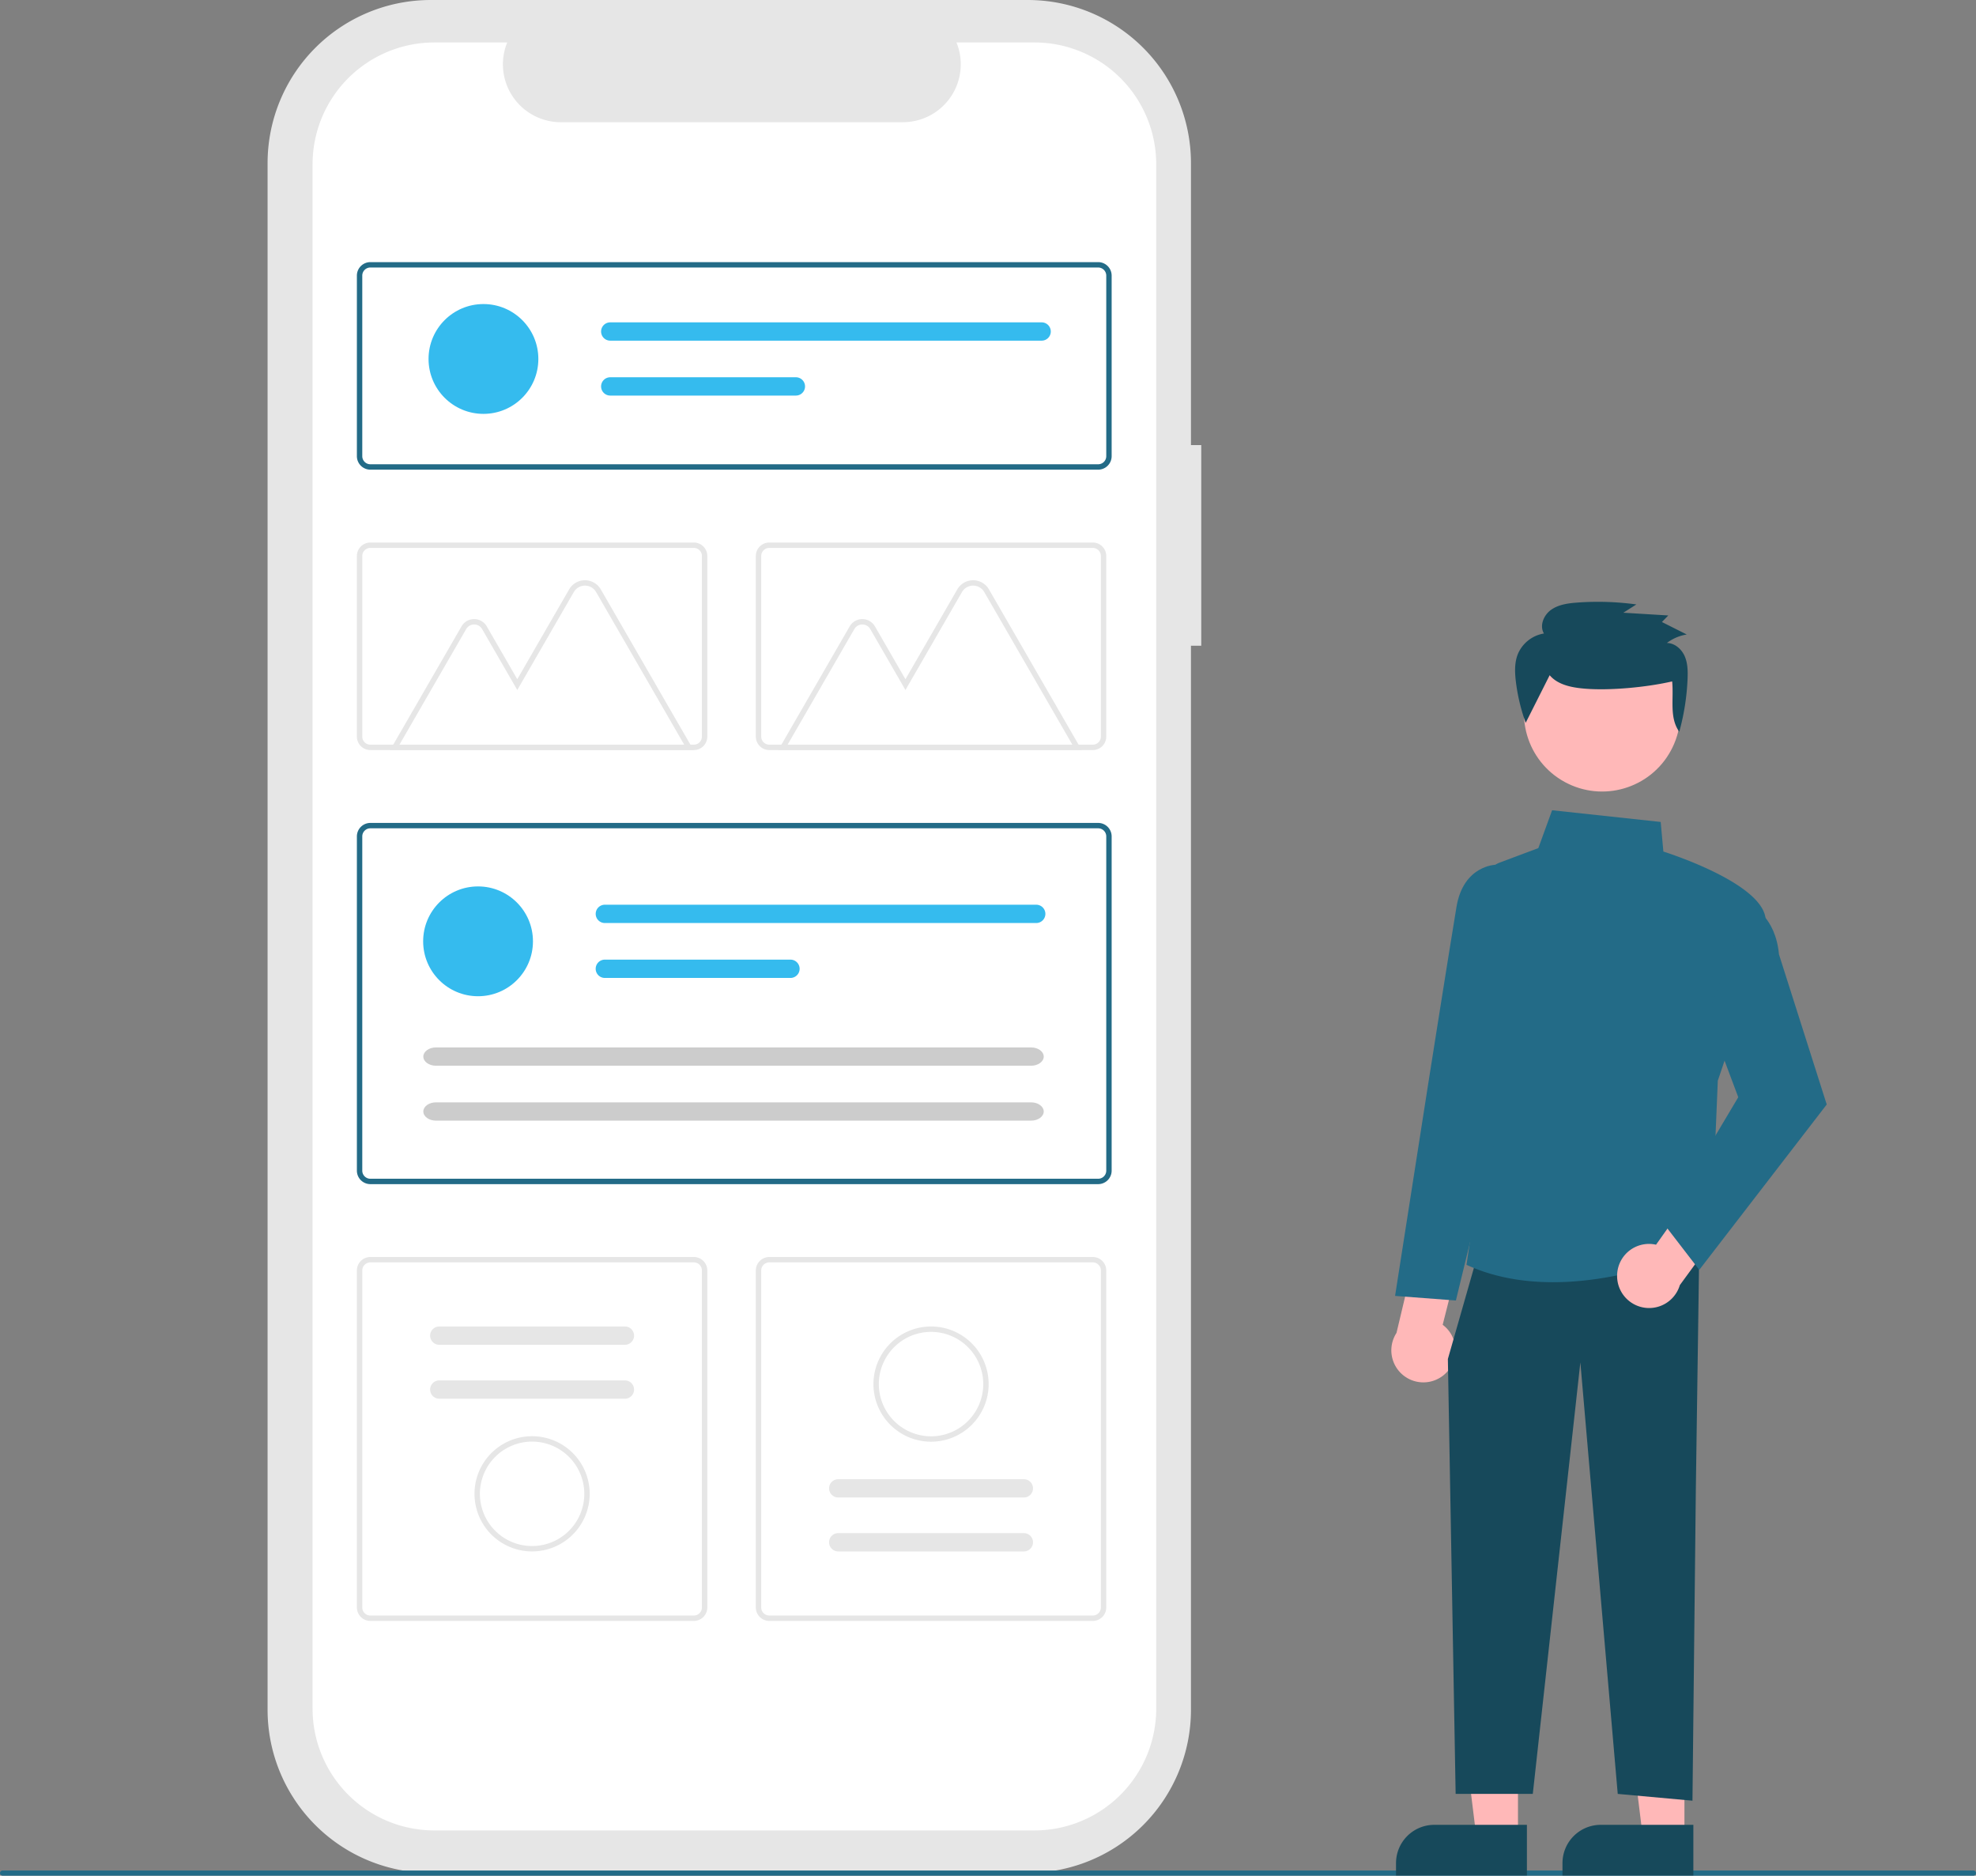 <svg id="Group_5" data-name="Group 5" xmlns="http://www.w3.org/2000/svg" width="768" height="728.858" viewBox="0 0 768 728.858">
  <rect x="0" y="0" width="768" height="728.858" fill="#808080" stroke="none"/>
  <path id="Path_63" data-name="Path 63" d="M682.884,258.518h-4V148.973a63.4,63.4,0,0,0-63.4-63.4H383.4a63.4,63.4,0,0,0-63.4,63.4V749.947a63.4,63.4,0,0,0,63.4,63.4H615.483a63.4,63.4,0,0,0,63.4-63.4V336.494h4Z" transform="translate(-216 -85.571)" fill="#e6e6e6"/>
  <path id="Path_64" data-name="Path 64" d="M618.041,102.066H587.746a22.495,22.495,0,0,1-20.827,30.991H433.96a22.495,22.495,0,0,1-20.827-30.99h-28.3a47.348,47.348,0,0,0-47.348,47.348V749.506a47.348,47.348,0,0,0,47.348,47.348h233.2a47.348,47.348,0,0,0,47.348-47.348h0V149.414a47.348,47.348,0,0,0-47.348-47.348Z" transform="translate(-216 -85.571)" fill="#fff"/>
  <path id="Path_65" data-name="Path 65" d="M983,814.429H217a1,1,0,0,1,0-2H983a1,1,0,0,1,0,2Z" transform="translate(-216 -85.571)" fill="#236b87"/>
  <path id="Path_66" data-name="Path 66" d="M642.82,268.075H359.946a5.245,5.245,0,0,1-5.238-5.238v-70.17a5.245,5.245,0,0,1,5.238-5.238H642.82a5.245,5.245,0,0,1,5.238,5.238v70.169a5.245,5.245,0,0,1-5.239,5.239ZM359.946,189.524a3.146,3.146,0,0,0-3.143,3.143v70.169a3.146,3.146,0,0,0,3.143,3.143H642.82a3.146,3.146,0,0,0,3.143-3.143V192.667a3.146,3.146,0,0,0-3.143-3.143Z" transform="translate(-216 -85.571)" fill="#236b87"/>
  <path id="Path_67" data-name="Path 67" d="M642.82,545.71H359.946a5.245,5.245,0,0,1-5.238-5.238V410.585a5.245,5.245,0,0,1,5.238-5.238H642.82a5.244,5.244,0,0,1,5.238,5.238V540.471A5.245,5.245,0,0,1,642.82,545.71ZM359.946,407.442a3.146,3.146,0,0,0-3.143,3.143V540.471a3.146,3.146,0,0,0,3.143,3.143H642.82a3.146,3.146,0,0,0,3.143-3.143V410.585a3.146,3.146,0,0,0-3.143-3.143Z" transform="translate(-216 -85.571)" fill="#236b87"/>
  <path id="Path_68" data-name="Path 68" d="M640.725,377.033H515a5.245,5.245,0,0,1-5.238-5.238V301.626A5.245,5.245,0,0,1,515,296.388H640.725a5.245,5.245,0,0,1,5.238,5.238V371.8a5.245,5.245,0,0,1-5.238,5.238ZM515,298.483a3.146,3.146,0,0,0-3.143,3.143V371.8A3.146,3.146,0,0,0,515,374.938H640.725a3.146,3.146,0,0,0,3.143-3.143V301.626a3.146,3.146,0,0,0-3.143-3.143Z" transform="translate(-216 -85.571)" fill="#e6e6e6"/>
  <path id="Path_69" data-name="Path 69" d="M485.668,715.434H359.946a5.245,5.245,0,0,1-5.238-5.238V579.261a5.245,5.245,0,0,1,5.238-5.238H485.668a5.245,5.245,0,0,1,5.238,5.238V710.2a5.245,5.245,0,0,1-5.238,5.239ZM359.946,576.118a3.147,3.147,0,0,0-3.143,3.143V710.2a3.146,3.146,0,0,0,3.143,3.143H485.668a3.146,3.146,0,0,0,3.143-3.143V579.261a3.146,3.146,0,0,0-3.143-3.143Z" transform="translate(-216 -85.571)" fill="#e6e6e6"/>
  <path id="Path_70" data-name="Path 70" d="M640.725,715.434H515a5.245,5.245,0,0,1-5.238-5.238V579.261A5.244,5.244,0,0,1,515,574.023H640.725a5.245,5.245,0,0,1,5.238,5.238V710.2a5.245,5.245,0,0,1-5.238,5.239ZM515,576.118a3.146,3.146,0,0,0-3.143,3.143V710.2A3.146,3.146,0,0,0,515,713.338H640.725a3.146,3.146,0,0,0,3.143-3.143V579.261a3.146,3.146,0,0,0-3.143-3.143Z" transform="translate(-216 -85.571)" fill="#e6e6e6"/>
  <circle id="Ellipse_14" data-name="Ellipse 14" cx="21.338" cy="21.338" r="21.338" transform="translate(164.465 344.448)" fill="#35bbee"/>
  <path id="Path_71" data-name="Path 71" d="M451.085,437.133a3.556,3.556,0,1,0,0,7.113h167.66a3.556,3.556,0,0,0,0-7.113Z" transform="translate(-216 -85.571)" fill="#35bbee"/>
  <path id="Path_72" data-name="Path 72" d="M451.085,458.471a3.556,3.556,0,0,0-.015,7.113h72.159a3.556,3.556,0,0,0,0-7.113Z" transform="translate(-216 -85.571)" fill="#35bbee"/>
  <path id="Path_73" data-name="Path 73" d="M385.437,492.585c-2.705,0-4.907,1.6-4.907,3.556s2.2,3.556,4.907,3.556H616.755c2.705,0,4.907-1.6,4.907-3.556s-2.2-3.556-4.907-3.556Z" transform="translate(-216 -85.571)" fill="#ccc"/>
  <path id="Path_74" data-name="Path 74" d="M385.437,513.924c-2.705,0-4.907,1.6-4.907,3.556s2.2,3.556,4.907,3.556H616.755c2.705,0,4.907-1.6,4.907-3.556s-2.2-3.556-4.907-3.556Z" transform="translate(-216 -85.571)" fill="#ccc"/>
  <circle id="Ellipse_15" data-name="Ellipse 15" cx="21.338" cy="21.338" r="21.338" transform="translate(166.561 118.149)" fill="#35bbee"/>
  <path id="Path_75" data-name="Path 75" d="M453.181,210.834a3.556,3.556,0,1,0,0,7.113H620.84a3.556,3.556,0,0,0,.015-7.113H453.181Z" transform="translate(-216 -85.571)" fill="#35bbee"/>
  <path id="Path_76" data-name="Path 76" d="M453.181,232.172a3.556,3.556,0,1,0,0,7.113h72.144a3.556,3.556,0,0,0,.015-7.113H453.181Z" transform="translate(-216 -85.571)" fill="#35bbee"/>
  <path id="Path_77" data-name="Path 77" d="M485.557,377.046H367.619l27.755-48.074a5.668,5.668,0,0,1,9.817,0l11.857,20.536,20.16-34.918a7.1,7.1,0,0,1,12.291,0Zm-114.309-2.1h110.68l-34.245-59.313a5,5,0,0,0-8.661,0L417.047,353.7,403.376,330.02a3.572,3.572,0,0,0-6.187,0Z" transform="translate(-216 -85.571)" fill="#e6e6e6"/>
  <path id="Path_78" data-name="Path 78" d="M636.423,377.046H518.485l27.755-48.074a5.668,5.668,0,0,1,9.817,0l11.857,20.536,20.16-34.918a7.1,7.1,0,0,1,12.291,0Zm-114.309-2.1h110.68l-34.245-59.313a5,5,0,0,0-8.661,0L567.913,353.7,554.242,330.02a3.572,3.572,0,0,0-6.187,0Z" transform="translate(-216 -85.571)" fill="#e6e6e6"/>
  <path id="Path_79" data-name="Path 79" d="M485.668,377.033H359.946a5.245,5.245,0,0,1-5.238-5.238V301.626a5.245,5.245,0,0,1,5.238-5.238H485.668a5.245,5.245,0,0,1,5.238,5.238V371.8a5.245,5.245,0,0,1-5.238,5.238Zm-125.722-78.55a3.146,3.146,0,0,0-3.143,3.143V371.8a3.146,3.146,0,0,0,3.143,3.143H485.668a3.146,3.146,0,0,0,3.143-3.143V301.626a3.146,3.146,0,0,0-3.143-3.143Z" transform="translate(-216 -85.571)" fill="#e6e6e6"/>
  <path id="Path_80" data-name="Path 80" d="M386.735,601.024a3.556,3.556,0,0,0,0,7.113h72.144a3.556,3.556,0,1,0,0-7.113Z" transform="translate(-216 -85.571)" fill="#e6e6e6"/>
  <path id="Path_81" data-name="Path 81" d="M386.735,621.977a3.556,3.556,0,1,0,0,7.113h72.144a3.556,3.556,0,0,0,0-7.113Z" transform="translate(-216 -85.571)" fill="#e6e6e6"/>
  <path id="Path_82" data-name="Path 82" d="M422.807,688.433a22.386,22.386,0,1,1,22.386-22.386h0A22.411,22.411,0,0,1,422.807,688.433Zm0-42.677A20.291,20.291,0,1,0,443.1,666.047h0a20.314,20.314,0,0,0-20.291-20.291Z" transform="translate(-216 -85.571)" fill="#e6e6e6"/>
  <path id="Path_83" data-name="Path 83" d="M613.936,688.433a3.556,3.556,0,0,0,0-7.113H541.792a3.556,3.556,0,1,0,0,7.113Z" transform="translate(-216 -85.571)" fill="#e6e6e6"/>
  <path id="Path_84" data-name="Path 84" d="M613.936,667.479a3.556,3.556,0,0,0,0-7.113H541.792a3.556,3.556,0,1,0,0,7.113Z" transform="translate(-216 -85.571)" fill="#e6e6e6"/>
  <path id="Path_85" data-name="Path 85" d="M577.864,601.024a22.386,22.386,0,1,1-22.386,22.386h0A22.411,22.411,0,0,1,577.864,601.024Zm0,42.677a20.291,20.291,0,1,0-20.29-20.291h0a20.314,20.314,0,0,0,20.29,20.291Z" transform="translate(-216 -85.571)" fill="#e6e6e6"/>
  <path id="Path_86" data-name="Path 86" d="M589.987,713.726H573.8l-7.7-62.434h23.89Z" fill="#ffb8b8"/>
  <path id="Path_87" data-name="Path 87" d="M557.47,709.1h35.985v19.655H542.583v-4.768A14.887,14.887,0,0,1,557.47,709.1Z" fill="#17495b"/>
  <path id="Path_88" data-name="Path 88" d="M654.681,713.726H638.495l-7.7-62.434h23.89Z" fill="#ffb8b8"/>
  <path id="Path_89" data-name="Path 89" d="M622.165,709.1H658.15v19.655H607.278v-4.768A14.887,14.887,0,0,1,622.165,709.1Z" fill="#17495b"/>
  <path id="Path_90" data-name="Path 90" d="M777.786,619.314a12.38,12.38,0,0,0-1.067-18.954l6.935-27.428-15.64-8.279-9.248,38.871a12.447,12.447,0,0,0,19.022,15.79Z" transform="translate(-216 -85.571)" fill="#ffb8b8"/>
  <path id="Path_91" data-name="Path 91" d="M660.438,485.836l-1.32,92.421L657.8,699.724l-29.046-2.641L614.228,529.406,595.744,697.083H565.756l-3.02-169L573.3,491.117Z" fill="#17495b"/>
  <path id="Path_92" data-name="Path 92" d="M786.4,577.252l-.425-.192,16.554-113.227-8.416-34.223a7.49,7.49,0,0,1,4.642-8.8l15.142-5.678,5.349-14.711,42.206,4.548,1.038,11.5c4.574,1.467,42.237,14.01,39.638,28.3-2.565,14.107-17.709,58.489-18.478,60.738L881,569.157l-.326.163c-.393.2-29.484,14.5-61.089,14.5C808.458,583.817,797.01,582.042,786.4,577.252Z" transform="translate(-216 -85.571)" fill="#236b87"/>
  <path id="Path_93" data-name="Path 93" d="M758.217,589.137l13.307-85.162c.079-.5,7.952-50.355,10.563-66.02,2.7-16.173,15.216-16.36,15.342-16.36h6.89l8.059,36.265L796.5,530.624l-14.647,60.3Z" transform="translate(-216 -85.571)" fill="#236b87"/>
  <path id="Path_94" data-name="Path 94" d="M844.529,580.732a12.381,12.381,0,0,1,15.115-11.486l16.372-23.073,16.448,6.529-23.578,32.258a12.447,12.447,0,0,1-24.357-4.23Z" transform="translate(-216 -85.571)" fill="#ffb8b8"/>
  <path id="Path_95" data-name="Path 95" d="M862.489,560.89,891.6,511.933l-11.86-31.625,16.152-43.074.6.256c.391.167,9.568,4.263,10.929,18.93l18.562,58.337-49.539,64.267Z" transform="translate(-216 -85.571)" fill="#236b87"/>
  <circle id="Ellipse_16" data-name="Ellipse 16" cx="30.389" cy="30.389" r="30.389" transform="translate(581.456 289.274) rotate(-61.337)" fill="#ffb8b8"/>
  <path id="Path_96" data-name="Path 96" d="M818.3,347.951c3.146,3.723,8.469,4.773,13.38,5.2,9.974.875,24.476-.544,34.223-2.794.7,6.742-1.2,14.012,2.77,19.559a90.8,90.8,0,0,0,3.226-20.584c.12-2.986.073-6.075-1.14-8.816s-3.86-5.068-6.907-5.092a17.311,17.311,0,0,1,7.722-3.3l-9.649-4.849,2.478-2.544-17.469-1.069,5.06-3.214A109.716,109.716,0,0,0,829,319.724c-3.56.262-7.282.763-10.166,2.826s-4.551,6.162-2.76,9.19a13.344,13.344,0,0,0-10.169,8.069c-1.286,3.26-1.168,6.881-.772,10.355a73.4,73.4,0,0,0,3.848,16.281" transform="translate(-216 -85.571)" fill="#17495b"/>
</svg>
